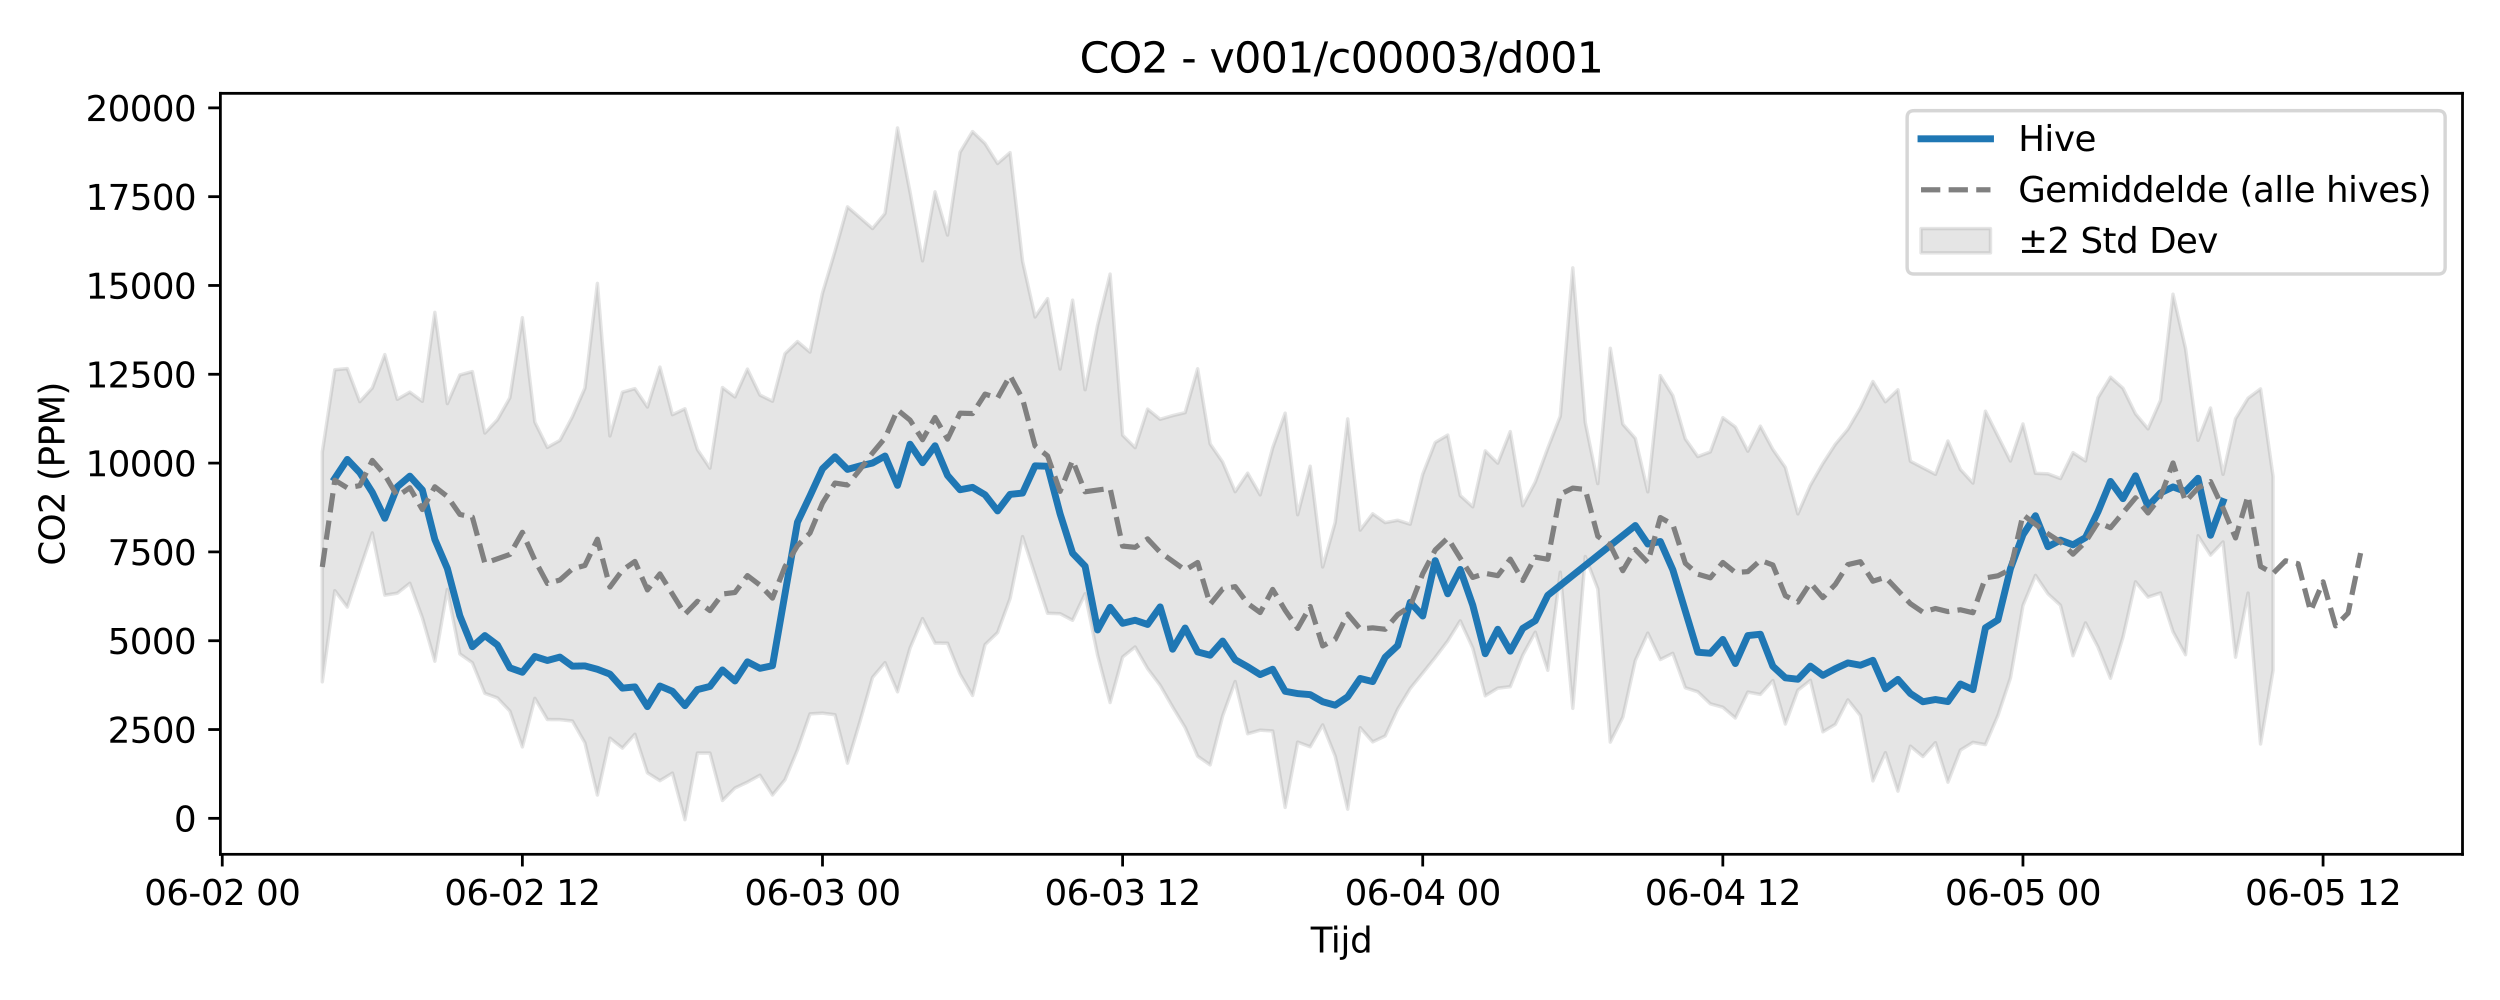 <?xml version="1.0" encoding="utf-8" standalone="no"?>
<!DOCTYPE svg PUBLIC "-//W3C//DTD SVG 1.1//EN"
  "http://www.w3.org/Graphics/SVG/1.1/DTD/svg11.dtd">
<svg xmlns:xlink="http://www.w3.org/1999/xlink" width="720pt" height="288pt" viewBox="0 0 720 288" xmlns="http://www.w3.org/2000/svg" version="1.1">
 <defs>
  <style type="text/css">*{stroke-linejoin: round; stroke-linecap: butt}</style>
 </defs>
 <g id="figure_1">
  <g id="patch_1">
   <path d="M 0 288 
L 720 288 
L 720 0 
L 0 0 
z
" style="fill: #ffffff"/>
  </g>
  <g id="axes_1">
   <g id="patch_2">
    <path d="M 63.47 246.04 
L 709.2 246.04 
L 709.2 26.88 
L 63.47 26.88 
z
" style="fill: #ffffff"/>
   </g>
   <g id="FillBetweenPolyCollection_1">
    <defs>
     <path id="m0d2e045176" d="M 92.821 -157.803 
L 92.821 -91.622 
L 96.423 -117.886 
L 100.024 -113.158 
L 103.626 -123.954 
L 107.227 -134.523 
L 110.828 -116.588 
L 114.43 -117.158 
L 118.031 -120.013 
L 121.633 -110.102 
L 125.234 -97.567 
L 128.835 -118.265 
L 132.437 -99.675 
L 136.038 -97.133 
L 139.639 -88.314 
L 143.241 -87.012 
L 146.842 -83.213 
L 150.444 -72.883 
L 154.045 -86.874 
L 157.646 -80.772 
L 161.248 -80.747 
L 164.849 -80.342 
L 168.451 -74.076 
L 172.052 -59.028 
L 175.653 -75.405 
L 179.255 -72.541 
L 182.856 -76.539 
L 186.458 -65.428 
L 190.059 -63.16 
L 193.66 -65.345 
L 197.262 -51.922 
L 200.863 -71.128 
L 204.465 -71.117 
L 208.066 -57.455 
L 211.667 -61.055 
L 215.269 -62.745 
L 218.87 -64.737 
L 222.472 -59.037 
L 226.073 -63.426 
L 229.674 -72.067 
L 233.276 -82.403 
L 236.877 -82.618 
L 240.479 -82.153 
L 244.08 -68.209 
L 247.681 -80.244 
L 251.283 -92.896 
L 254.884 -97.152 
L 258.486 -88.748 
L 262.087 -101.334 
L 265.688 -109.847 
L 269.29 -102.78 
L 272.891 -102.758 
L 276.492 -93.853 
L 280.094 -87.694 
L 283.695 -102.353 
L 287.297 -105.808 
L 290.898 -115.62 
L 294.499 -133.458 
L 298.101 -122.473 
L 301.702 -111.38 
L 305.304 -111.251 
L 308.905 -109.346 
L 312.506 -116.989 
L 316.108 -99.314 
L 319.709 -85.659 
L 323.311 -98.775 
L 326.912 -101.677 
L 330.513 -95.427 
L 334.115 -90.651 
L 337.716 -84.391 
L 341.318 -78.47 
L 344.919 -70.212 
L 348.52 -67.707 
L 352.122 -81.826 
L 355.723 -91.708 
L 359.325 -76.673 
L 362.926 -77.708 
L 366.527 -77.48 
L 370.129 -55.468 
L 373.73 -74.274 
L 377.332 -72.922 
L 380.933 -79.229 
L 384.534 -70.224 
L 388.136 -54.949 
L 391.737 -78.418 
L 395.338 -74.336 
L 398.94 -76.053 
L 402.541 -83.774 
L 406.143 -89.702 
L 409.744 -94.149 
L 413.345 -98.644 
L 416.947 -103.402 
L 420.548 -109.195 
L 424.15 -101.37 
L 427.751 -87.606 
L 431.352 -89.803 
L 434.954 -90.233 
L 438.555 -99.302 
L 442.157 -105.922 
L 445.758 -94.956 
L 449.359 -123.201 
L 452.961 -83.991 
L 456.562 -127.722 
L 460.164 -118.406 
L 463.765 -74.262 
L 467.366 -81.434 
L 470.968 -97.772 
L 474.569 -105.661 
L 478.171 -98.048 
L 481.772 -99.842 
L 485.373 -89.931 
L 488.975 -88.764 
L 492.576 -85.301 
L 496.178 -84.313 
L 499.779 -81.213 
L 503.38 -88.68 
L 506.982 -88.005 
L 510.583 -92 
L 514.184 -79.476 
L 517.786 -89.213 
L 521.387 -92.055 
L 524.989 -77.242 
L 528.59 -79.384 
L 532.191 -86.43 
L 535.793 -81.914 
L 539.394 -63.091 
L 542.996 -71.228 
L 546.597 -60.145 
L 550.198 -73.108 
L 553.8 -70.102 
L 557.401 -74.11 
L 561.003 -62.725 
L 564.604 -71.981 
L 568.205 -74.19 
L 571.807 -73.548 
L 575.408 -81.959 
L 579.01 -92.772 
L 582.611 -113.596 
L 586.212 -122.294 
L 589.814 -116.986 
L 593.415 -113.67 
L 597.017 -99.153 
L 600.618 -108.599 
L 604.219 -101.647 
L 607.821 -92.654 
L 611.422 -104.507 
L 615.024 -120.435 
L 618.625 -116.047 
L 622.226 -117.224 
L 625.828 -106.053 
L 629.429 -99.44 
L 633.031 -133.701 
L 636.632 -128.123 
L 640.233 -131.911 
L 643.835 -98.728 
L 647.436 -117.193 
L 651.037 -73.727 
L 654.639 -94.917 
L 654.639 -150.795 
L 654.639 -150.795 
L 651.037 -176.002 
L 647.436 -173.313 
L 643.835 -167.418 
L 640.233 -151.384 
L 636.632 -170.496 
L 633.031 -161.203 
L 629.429 -187.644 
L 625.828 -203.274 
L 622.226 -172.707 
L 618.625 -164.49 
L 615.024 -168.82 
L 611.422 -176.174 
L 607.821 -179.372 
L 604.219 -173.466 
L 600.618 -155.255 
L 597.017 -157.644 
L 593.415 -150.18 
L 589.814 -151.536 
L 586.212 -151.687 
L 582.611 -165.903 
L 579.01 -155.223 
L 575.408 -162.387 
L 571.807 -169.575 
L 568.205 -148.878 
L 564.604 -152.792 
L 561.003 -161.001 
L 557.401 -151.392 
L 553.8 -153.276 
L 550.198 -155.173 
L 546.597 -175.746 
L 542.996 -172.283 
L 539.394 -178.134 
L 535.793 -170.548 
L 532.191 -164.375 
L 528.59 -160.075 
L 524.989 -154.521 
L 521.387 -148.239 
L 517.786 -139.997 
L 514.184 -153.389 
L 510.583 -158.559 
L 506.982 -165.279 
L 503.38 -158.064 
L 499.779 -165.025 
L 496.178 -167.708 
L 492.576 -157.866 
L 488.975 -156.508 
L 485.373 -161.613 
L 481.772 -174.044 
L 478.171 -179.834 
L 474.569 -146.352 
L 470.968 -161.759 
L 467.366 -165.844 
L 463.765 -187.699 
L 460.164 -148.713 
L 456.562 -166.329 
L 452.961 -210.866 
L 449.359 -168.121 
L 445.758 -158.907 
L 442.157 -149.166 
L 438.555 -142.337 
L 434.954 -163.704 
L 431.352 -154.611 
L 427.751 -158.155 
L 424.15 -142.032 
L 420.548 -145.288 
L 416.947 -162.704 
L 413.345 -160.578 
L 409.744 -151.399 
L 406.143 -137.027 
L 402.541 -138.168 
L 398.94 -137.485 
L 395.338 -140.029 
L 391.737 -135.332 
L 388.136 -167.361 
L 384.534 -137.544 
L 380.933 -124.718 
L 377.332 -153.734 
L 373.73 -139.76 
L 370.129 -169.011 
L 366.527 -159.015 
L 362.926 -145.474 
L 359.325 -151.736 
L 355.723 -146.394 
L 352.122 -154.927 
L 348.52 -160.161 
L 344.919 -181.798 
L 341.318 -169.161 
L 337.716 -168.302 
L 334.115 -167.244 
L 330.513 -170.182 
L 326.912 -159.071 
L 323.311 -162.669 
L 319.709 -209.066 
L 316.108 -194.357 
L 312.506 -175.751 
L 308.905 -201.558 
L 305.304 -181.722 
L 301.702 -201.997 
L 298.101 -196.712 
L 294.499 -212.756 
L 290.898 -244.054 
L 287.297 -240.908 
L 283.695 -246.646 
L 280.094 -250.106 
L 276.492 -244.151 
L 272.891 -220.302 
L 269.29 -232.76 
L 265.688 -212.872 
L 262.087 -232.686 
L 258.486 -251.158 
L 254.884 -226.536 
L 251.283 -222.183 
L 247.681 -225.323 
L 244.08 -228.429 
L 240.479 -215.618 
L 236.877 -203.591 
L 233.276 -186.586 
L 229.674 -189.642 
L 226.073 -186.147 
L 222.472 -172.445 
L 218.87 -174.217 
L 215.269 -181.702 
L 211.667 -173.677 
L 208.066 -176.391 
L 204.465 -153.179 
L 200.863 -158.526 
L 197.262 -170.269 
L 193.66 -168.569 
L 190.059 -182.279 
L 186.458 -170.776 
L 182.856 -176.071 
L 179.255 -175.058 
L 175.653 -162.447 
L 172.052 -206.391 
L 168.451 -176.218 
L 164.849 -167.98 
L 161.248 -161.168 
L 157.646 -159.151 
L 154.045 -166.44 
L 150.444 -196.514 
L 146.842 -173.44 
L 143.241 -167.089 
L 139.639 -163.283 
L 136.038 -180.995 
L 132.437 -180.016 
L 128.835 -171.759 
L 125.234 -198.045 
L 121.633 -172.416 
L 118.031 -175.065 
L 114.43 -173.004 
L 110.828 -185.886 
L 107.227 -176.278 
L 103.626 -172.33 
L 100.024 -181.848 
L 96.423 -181.511 
L 92.821 -157.803 
z
" style="stroke: #808080; stroke-opacity: 0.2"/>
    </defs>
    <g clip-path="url(#p89768b94ab)">
     <use xlink:href="#m0d2e045176" x="0" y="288" style="fill: #808080; fill-opacity: 0.2; stroke: #808080; stroke-opacity: 0.2"/>
    </g>
   </g>
   <g id="matplotlib.axis_1">
    <g id="xtick_1">
     <g id="line2d_1">
      <defs>
       <path id="mc163df5dc0" d="M 0 0 
L 0 3.5 
" style="stroke: #000000; stroke-width: 0.8"/>
      </defs>
      <g>
       <use xlink:href="#mc163df5dc0" x="64.01" y="246.04" style="stroke: #000000; stroke-width: 0.8"/>
      </g>
     </g>
     <g id="text_1">
      <!-- 06-02 00 -->
      <g transform="translate(41.53 260.638) scale(0.1 -0.1)">
       <defs>
        <path id="DejaVuSans-30" d="M 2034 4250 
Q 1547 4250 1301 3770 
Q 1056 3291 1056 2328 
Q 1056 1369 1301 889 
Q 1547 409 2034 409 
Q 2525 409 2770 889 
Q 3016 1369 3016 2328 
Q 3016 3291 2770 3770 
Q 2525 4250 2034 4250 
z
M 2034 4750 
Q 2819 4750 3233 4129 
Q 3647 3509 3647 2328 
Q 3647 1150 3233 529 
Q 2819 -91 2034 -91 
Q 1250 -91 836 529 
Q 422 1150 422 2328 
Q 422 3509 836 4129 
Q 1250 4750 2034 4750 
z
" transform="scale(0.016)"/>
        <path id="DejaVuSans-36" d="M 2113 2584 
Q 1688 2584 1439 2293 
Q 1191 2003 1191 1497 
Q 1191 994 1439 701 
Q 1688 409 2113 409 
Q 2538 409 2786 701 
Q 3034 994 3034 1497 
Q 3034 2003 2786 2293 
Q 2538 2584 2113 2584 
z
M 3366 4563 
L 3366 3988 
Q 3128 4100 2886 4159 
Q 2644 4219 2406 4219 
Q 1781 4219 1451 3797 
Q 1122 3375 1075 2522 
Q 1259 2794 1537 2939 
Q 1816 3084 2150 3084 
Q 2853 3084 3261 2657 
Q 3669 2231 3669 1497 
Q 3669 778 3244 343 
Q 2819 -91 2113 -91 
Q 1303 -91 875 529 
Q 447 1150 447 2328 
Q 447 3434 972 4092 
Q 1497 4750 2381 4750 
Q 2619 4750 2861 4703 
Q 3103 4656 3366 4563 
z
" transform="scale(0.016)"/>
        <path id="DejaVuSans-2d" d="M 313 2009 
L 1997 2009 
L 1997 1497 
L 313 1497 
L 313 2009 
z
" transform="scale(0.016)"/>
        <path id="DejaVuSans-32" d="M 1228 531 
L 3431 531 
L 3431 0 
L 469 0 
L 469 531 
Q 828 903 1448 1529 
Q 2069 2156 2228 2338 
Q 2531 2678 2651 2914 
Q 2772 3150 2772 3378 
Q 2772 3750 2511 3984 
Q 2250 4219 1831 4219 
Q 1534 4219 1204 4116 
Q 875 4013 500 3803 
L 500 4441 
Q 881 4594 1212 4672 
Q 1544 4750 1819 4750 
Q 2544 4750 2975 4387 
Q 3406 4025 3406 3419 
Q 3406 3131 3298 2873 
Q 3191 2616 2906 2266 
Q 2828 2175 2409 1742 
Q 1991 1309 1228 531 
z
" transform="scale(0.016)"/>
        <path id="DejaVuSans-20" transform="scale(0.016)"/>
       </defs>
       <use xlink:href="#DejaVuSans-30"/>
       <use xlink:href="#DejaVuSans-36" transform="translate(63.623 0)"/>
       <use xlink:href="#DejaVuSans-2d" transform="translate(127.246 0)"/>
       <use xlink:href="#DejaVuSans-30" transform="translate(163.33 0)"/>
       <use xlink:href="#DejaVuSans-32" transform="translate(226.953 0)"/>
       <use xlink:href="#DejaVuSans-20" transform="translate(290.576 0)"/>
       <use xlink:href="#DejaVuSans-30" transform="translate(322.363 0)"/>
       <use xlink:href="#DejaVuSans-30" transform="translate(385.986 0)"/>
      </g>
     </g>
    </g>
    <g id="xtick_2">
     <g id="line2d_2">
      <g>
       <use xlink:href="#mc163df5dc0" x="150.444" y="246.04" style="stroke: #000000; stroke-width: 0.8"/>
      </g>
     </g>
     <g id="text_2">
      <!-- 06-02 12 -->
      <g transform="translate(127.963 260.638) scale(0.1 -0.1)">
       <defs>
        <path id="DejaVuSans-31" d="M 794 531 
L 1825 531 
L 1825 4091 
L 703 3866 
L 703 4441 
L 1819 4666 
L 2450 4666 
L 2450 531 
L 3481 531 
L 3481 0 
L 794 0 
L 794 531 
z
" transform="scale(0.016)"/>
       </defs>
       <use xlink:href="#DejaVuSans-30"/>
       <use xlink:href="#DejaVuSans-36" transform="translate(63.623 0)"/>
       <use xlink:href="#DejaVuSans-2d" transform="translate(127.246 0)"/>
       <use xlink:href="#DejaVuSans-30" transform="translate(163.33 0)"/>
       <use xlink:href="#DejaVuSans-32" transform="translate(226.953 0)"/>
       <use xlink:href="#DejaVuSans-20" transform="translate(290.576 0)"/>
       <use xlink:href="#DejaVuSans-31" transform="translate(322.363 0)"/>
       <use xlink:href="#DejaVuSans-32" transform="translate(385.986 0)"/>
      </g>
     </g>
    </g>
    <g id="xtick_3">
     <g id="line2d_3">
      <g>
       <use xlink:href="#mc163df5dc0" x="236.877" y="246.04" style="stroke: #000000; stroke-width: 0.8"/>
      </g>
     </g>
     <g id="text_3">
      <!-- 06-03 00 -->
      <g transform="translate(214.397 260.638) scale(0.1 -0.1)">
       <defs>
        <path id="DejaVuSans-33" d="M 2597 2516 
Q 3050 2419 3304 2112 
Q 3559 1806 3559 1356 
Q 3559 666 3084 287 
Q 2609 -91 1734 -91 
Q 1441 -91 1130 -33 
Q 819 25 488 141 
L 488 750 
Q 750 597 1062 519 
Q 1375 441 1716 441 
Q 2309 441 2620 675 
Q 2931 909 2931 1356 
Q 2931 1769 2642 2001 
Q 2353 2234 1838 2234 
L 1294 2234 
L 1294 2753 
L 1863 2753 
Q 2328 2753 2575 2939 
Q 2822 3125 2822 3475 
Q 2822 3834 2567 4026 
Q 2313 4219 1838 4219 
Q 1578 4219 1281 4162 
Q 984 4106 628 3988 
L 628 4550 
Q 988 4650 1302 4700 
Q 1616 4750 1894 4750 
Q 2613 4750 3031 4423 
Q 3450 4097 3450 3541 
Q 3450 3153 3228 2886 
Q 3006 2619 2597 2516 
z
" transform="scale(0.016)"/>
       </defs>
       <use xlink:href="#DejaVuSans-30"/>
       <use xlink:href="#DejaVuSans-36" transform="translate(63.623 0)"/>
       <use xlink:href="#DejaVuSans-2d" transform="translate(127.246 0)"/>
       <use xlink:href="#DejaVuSans-30" transform="translate(163.33 0)"/>
       <use xlink:href="#DejaVuSans-33" transform="translate(226.953 0)"/>
       <use xlink:href="#DejaVuSans-20" transform="translate(290.576 0)"/>
       <use xlink:href="#DejaVuSans-30" transform="translate(322.363 0)"/>
       <use xlink:href="#DejaVuSans-30" transform="translate(385.986 0)"/>
      </g>
     </g>
    </g>
    <g id="xtick_4">
     <g id="line2d_4">
      <g>
       <use xlink:href="#mc163df5dc0" x="323.311" y="246.04" style="stroke: #000000; stroke-width: 0.8"/>
      </g>
     </g>
     <g id="text_4">
      <!-- 06-03 12 -->
      <g transform="translate(300.83 260.638) scale(0.1 -0.1)">
       <use xlink:href="#DejaVuSans-30"/>
       <use xlink:href="#DejaVuSans-36" transform="translate(63.623 0)"/>
       <use xlink:href="#DejaVuSans-2d" transform="translate(127.246 0)"/>
       <use xlink:href="#DejaVuSans-30" transform="translate(163.33 0)"/>
       <use xlink:href="#DejaVuSans-33" transform="translate(226.953 0)"/>
       <use xlink:href="#DejaVuSans-20" transform="translate(290.576 0)"/>
       <use xlink:href="#DejaVuSans-31" transform="translate(322.363 0)"/>
       <use xlink:href="#DejaVuSans-32" transform="translate(385.986 0)"/>
      </g>
     </g>
    </g>
    <g id="xtick_5">
     <g id="line2d_5">
      <g>
       <use xlink:href="#mc163df5dc0" x="409.744" y="246.04" style="stroke: #000000; stroke-width: 0.8"/>
      </g>
     </g>
     <g id="text_5">
      <!-- 06-04 00 -->
      <g transform="translate(387.264 260.638) scale(0.1 -0.1)">
       <defs>
        <path id="DejaVuSans-34" d="M 2419 4116 
L 825 1625 
L 2419 1625 
L 2419 4116 
z
M 2253 4666 
L 3047 4666 
L 3047 1625 
L 3713 1625 
L 3713 1100 
L 3047 1100 
L 3047 0 
L 2419 0 
L 2419 1100 
L 313 1100 
L 313 1709 
L 2253 4666 
z
" transform="scale(0.016)"/>
       </defs>
       <use xlink:href="#DejaVuSans-30"/>
       <use xlink:href="#DejaVuSans-36" transform="translate(63.623 0)"/>
       <use xlink:href="#DejaVuSans-2d" transform="translate(127.246 0)"/>
       <use xlink:href="#DejaVuSans-30" transform="translate(163.33 0)"/>
       <use xlink:href="#DejaVuSans-34" transform="translate(226.953 0)"/>
       <use xlink:href="#DejaVuSans-20" transform="translate(290.576 0)"/>
       <use xlink:href="#DejaVuSans-30" transform="translate(322.363 0)"/>
       <use xlink:href="#DejaVuSans-30" transform="translate(385.986 0)"/>
      </g>
     </g>
    </g>
    <g id="xtick_6">
     <g id="line2d_6">
      <g>
       <use xlink:href="#mc163df5dc0" x="496.178" y="246.04" style="stroke: #000000; stroke-width: 0.8"/>
      </g>
     </g>
     <g id="text_6">
      <!-- 06-04 12 -->
      <g transform="translate(473.697 260.638) scale(0.1 -0.1)">
       <use xlink:href="#DejaVuSans-30"/>
       <use xlink:href="#DejaVuSans-36" transform="translate(63.623 0)"/>
       <use xlink:href="#DejaVuSans-2d" transform="translate(127.246 0)"/>
       <use xlink:href="#DejaVuSans-30" transform="translate(163.33 0)"/>
       <use xlink:href="#DejaVuSans-34" transform="translate(226.953 0)"/>
       <use xlink:href="#DejaVuSans-20" transform="translate(290.576 0)"/>
       <use xlink:href="#DejaVuSans-31" transform="translate(322.363 0)"/>
       <use xlink:href="#DejaVuSans-32" transform="translate(385.986 0)"/>
      </g>
     </g>
    </g>
    <g id="xtick_7">
     <g id="line2d_7">
      <g>
       <use xlink:href="#mc163df5dc0" x="582.611" y="246.04" style="stroke: #000000; stroke-width: 0.8"/>
      </g>
     </g>
     <g id="text_7">
      <!-- 06-05 00 -->
      <g transform="translate(560.131 260.638) scale(0.1 -0.1)">
       <defs>
        <path id="DejaVuSans-35" d="M 691 4666 
L 3169 4666 
L 3169 4134 
L 1269 4134 
L 1269 2991 
Q 1406 3038 1543 3061 
Q 1681 3084 1819 3084 
Q 2600 3084 3056 2656 
Q 3513 2228 3513 1497 
Q 3513 744 3044 326 
Q 2575 -91 1722 -91 
Q 1428 -91 1123 -41 
Q 819 9 494 109 
L 494 744 
Q 775 591 1075 516 
Q 1375 441 1709 441 
Q 2250 441 2565 725 
Q 2881 1009 2881 1497 
Q 2881 1984 2565 2268 
Q 2250 2553 1709 2553 
Q 1456 2553 1204 2497 
Q 953 2441 691 2322 
L 691 4666 
z
" transform="scale(0.016)"/>
       </defs>
       <use xlink:href="#DejaVuSans-30"/>
       <use xlink:href="#DejaVuSans-36" transform="translate(63.623 0)"/>
       <use xlink:href="#DejaVuSans-2d" transform="translate(127.246 0)"/>
       <use xlink:href="#DejaVuSans-30" transform="translate(163.33 0)"/>
       <use xlink:href="#DejaVuSans-35" transform="translate(226.953 0)"/>
       <use xlink:href="#DejaVuSans-20" transform="translate(290.576 0)"/>
       <use xlink:href="#DejaVuSans-30" transform="translate(322.363 0)"/>
       <use xlink:href="#DejaVuSans-30" transform="translate(385.986 0)"/>
      </g>
     </g>
    </g>
    <g id="xtick_8">
     <g id="line2d_8">
      <g>
       <use xlink:href="#mc163df5dc0" x="669.044" y="246.04" style="stroke: #000000; stroke-width: 0.8"/>
      </g>
     </g>
     <g id="text_8">
      <!-- 06-05 12 -->
      <g transform="translate(646.564 260.638) scale(0.1 -0.1)">
       <use xlink:href="#DejaVuSans-30"/>
       <use xlink:href="#DejaVuSans-36" transform="translate(63.623 0)"/>
       <use xlink:href="#DejaVuSans-2d" transform="translate(127.246 0)"/>
       <use xlink:href="#DejaVuSans-30" transform="translate(163.33 0)"/>
       <use xlink:href="#DejaVuSans-35" transform="translate(226.953 0)"/>
       <use xlink:href="#DejaVuSans-20" transform="translate(290.576 0)"/>
       <use xlink:href="#DejaVuSans-31" transform="translate(322.363 0)"/>
       <use xlink:href="#DejaVuSans-32" transform="translate(385.986 0)"/>
      </g>
     </g>
    </g>
    <g id="text_9">
     <!-- Tijd -->
     <g transform="translate(377.485 274.317) scale(0.1 -0.1)">
      <defs>
       <path id="DejaVuSans-54" d="M -19 4666 
L 3928 4666 
L 3928 4134 
L 2272 4134 
L 2272 0 
L 1638 0 
L 1638 4134 
L -19 4134 
L -19 4666 
z
" transform="scale(0.016)"/>
       <path id="DejaVuSans-69" d="M 603 3500 
L 1178 3500 
L 1178 0 
L 603 0 
L 603 3500 
z
M 603 4863 
L 1178 4863 
L 1178 4134 
L 603 4134 
L 603 4863 
z
" transform="scale(0.016)"/>
       <path id="DejaVuSans-6a" d="M 603 3500 
L 1178 3500 
L 1178 -63 
Q 1178 -731 923 -1031 
Q 669 -1331 103 -1331 
L -116 -1331 
L -116 -844 
L 38 -844 
Q 366 -844 484 -692 
Q 603 -541 603 -63 
L 603 3500 
z
M 603 4863 
L 1178 4863 
L 1178 4134 
L 603 4134 
L 603 4863 
z
" transform="scale(0.016)"/>
       <path id="DejaVuSans-64" d="M 2906 2969 
L 2906 4863 
L 3481 4863 
L 3481 0 
L 2906 0 
L 2906 525 
Q 2725 213 2448 61 
Q 2172 -91 1784 -91 
Q 1150 -91 751 415 
Q 353 922 353 1747 
Q 353 2572 751 3078 
Q 1150 3584 1784 3584 
Q 2172 3584 2448 3432 
Q 2725 3281 2906 2969 
z
M 947 1747 
Q 947 1113 1208 752 
Q 1469 391 1925 391 
Q 2381 391 2643 752 
Q 2906 1113 2906 1747 
Q 2906 2381 2643 2742 
Q 2381 3103 1925 3103 
Q 1469 3103 1208 2742 
Q 947 2381 947 1747 
z
" transform="scale(0.016)"/>
      </defs>
      <use xlink:href="#DejaVuSans-54"/>
      <use xlink:href="#DejaVuSans-69" transform="translate(57.959 0)"/>
      <use xlink:href="#DejaVuSans-6a" transform="translate(85.742 0)"/>
      <use xlink:href="#DejaVuSans-64" transform="translate(113.525 0)"/>
     </g>
    </g>
   </g>
   <g id="matplotlib.axis_2">
    <g id="ytick_1">
     <g id="line2d_9">
      <defs>
       <path id="md9aedea35d" d="M 0 0 
L -3.5 0 
" style="stroke: #000000; stroke-width: 0.8"/>
      </defs>
      <g>
       <use xlink:href="#md9aedea35d" x="63.47" y="235.682" style="stroke: #000000; stroke-width: 0.8"/>
      </g>
     </g>
     <g id="text_10">
      <!-- 0 -->
      <g transform="translate(50.108 239.481) scale(0.1 -0.1)">
       <use xlink:href="#DejaVuSans-30"/>
      </g>
     </g>
    </g>
    <g id="ytick_2">
     <g id="line2d_10">
      <g>
       <use xlink:href="#md9aedea35d" x="63.47" y="210.104" style="stroke: #000000; stroke-width: 0.8"/>
      </g>
     </g>
     <g id="text_11">
      <!-- 2500 -->
      <g transform="translate(31.02 213.903) scale(0.1 -0.1)">
       <use xlink:href="#DejaVuSans-32"/>
       <use xlink:href="#DejaVuSans-35" transform="translate(63.623 0)"/>
       <use xlink:href="#DejaVuSans-30" transform="translate(127.246 0)"/>
       <use xlink:href="#DejaVuSans-30" transform="translate(190.869 0)"/>
      </g>
     </g>
    </g>
    <g id="ytick_3">
     <g id="line2d_11">
      <g>
       <use xlink:href="#md9aedea35d" x="63.47" y="184.527" style="stroke: #000000; stroke-width: 0.8"/>
      </g>
     </g>
     <g id="text_12">
      <!-- 5000 -->
      <g transform="translate(31.02 188.326) scale(0.1 -0.1)">
       <use xlink:href="#DejaVuSans-35"/>
       <use xlink:href="#DejaVuSans-30" transform="translate(63.623 0)"/>
       <use xlink:href="#DejaVuSans-30" transform="translate(127.246 0)"/>
       <use xlink:href="#DejaVuSans-30" transform="translate(190.869 0)"/>
      </g>
     </g>
    </g>
    <g id="ytick_4">
     <g id="line2d_12">
      <g>
       <use xlink:href="#md9aedea35d" x="63.47" y="158.949" style="stroke: #000000; stroke-width: 0.8"/>
      </g>
     </g>
     <g id="text_13">
      <!-- 7500 -->
      <g transform="translate(31.02 162.749) scale(0.1 -0.1)">
       <defs>
        <path id="DejaVuSans-37" d="M 525 4666 
L 3525 4666 
L 3525 4397 
L 1831 0 
L 1172 0 
L 2766 4134 
L 525 4134 
L 525 4666 
z
" transform="scale(0.016)"/>
       </defs>
       <use xlink:href="#DejaVuSans-37"/>
       <use xlink:href="#DejaVuSans-35" transform="translate(63.623 0)"/>
       <use xlink:href="#DejaVuSans-30" transform="translate(127.246 0)"/>
       <use xlink:href="#DejaVuSans-30" transform="translate(190.869 0)"/>
      </g>
     </g>
    </g>
    <g id="ytick_5">
     <g id="line2d_13">
      <g>
       <use xlink:href="#md9aedea35d" x="63.47" y="133.372" style="stroke: #000000; stroke-width: 0.8"/>
      </g>
     </g>
     <g id="text_14">
      <!-- 10000 -->
      <g transform="translate(24.657 137.171) scale(0.1 -0.1)">
       <use xlink:href="#DejaVuSans-31"/>
       <use xlink:href="#DejaVuSans-30" transform="translate(63.623 0)"/>
       <use xlink:href="#DejaVuSans-30" transform="translate(127.246 0)"/>
       <use xlink:href="#DejaVuSans-30" transform="translate(190.869 0)"/>
       <use xlink:href="#DejaVuSans-30" transform="translate(254.492 0)"/>
      </g>
     </g>
    </g>
    <g id="ytick_6">
     <g id="line2d_14">
      <g>
       <use xlink:href="#md9aedea35d" x="63.47" y="107.795" style="stroke: #000000; stroke-width: 0.8"/>
      </g>
     </g>
     <g id="text_15">
      <!-- 12500 -->
      <g transform="translate(24.657 111.594) scale(0.1 -0.1)">
       <use xlink:href="#DejaVuSans-31"/>
       <use xlink:href="#DejaVuSans-32" transform="translate(63.623 0)"/>
       <use xlink:href="#DejaVuSans-35" transform="translate(127.246 0)"/>
       <use xlink:href="#DejaVuSans-30" transform="translate(190.869 0)"/>
       <use xlink:href="#DejaVuSans-30" transform="translate(254.492 0)"/>
      </g>
     </g>
    </g>
    <g id="ytick_7">
     <g id="line2d_15">
      <g>
       <use xlink:href="#md9aedea35d" x="63.47" y="82.217" style="stroke: #000000; stroke-width: 0.8"/>
      </g>
     </g>
     <g id="text_16">
      <!-- 15000 -->
      <g transform="translate(24.657 86.016) scale(0.1 -0.1)">
       <use xlink:href="#DejaVuSans-31"/>
       <use xlink:href="#DejaVuSans-35" transform="translate(63.623 0)"/>
       <use xlink:href="#DejaVuSans-30" transform="translate(127.246 0)"/>
       <use xlink:href="#DejaVuSans-30" transform="translate(190.869 0)"/>
       <use xlink:href="#DejaVuSans-30" transform="translate(254.492 0)"/>
      </g>
     </g>
    </g>
    <g id="ytick_8">
     <g id="line2d_16">
      <g>
       <use xlink:href="#md9aedea35d" x="63.47" y="56.64" style="stroke: #000000; stroke-width: 0.8"/>
      </g>
     </g>
     <g id="text_17">
      <!-- 17500 -->
      <g transform="translate(24.657 60.439) scale(0.1 -0.1)">
       <use xlink:href="#DejaVuSans-31"/>
       <use xlink:href="#DejaVuSans-37" transform="translate(63.623 0)"/>
       <use xlink:href="#DejaVuSans-35" transform="translate(127.246 0)"/>
       <use xlink:href="#DejaVuSans-30" transform="translate(190.869 0)"/>
       <use xlink:href="#DejaVuSans-30" transform="translate(254.492 0)"/>
      </g>
     </g>
    </g>
    <g id="ytick_9">
     <g id="line2d_17">
      <g>
       <use xlink:href="#md9aedea35d" x="63.47" y="31.062" style="stroke: #000000; stroke-width: 0.8"/>
      </g>
     </g>
     <g id="text_18">
      <!-- 20000 -->
      <g transform="translate(24.657 34.862) scale(0.1 -0.1)">
       <use xlink:href="#DejaVuSans-32"/>
       <use xlink:href="#DejaVuSans-30" transform="translate(63.623 0)"/>
       <use xlink:href="#DejaVuSans-30" transform="translate(127.246 0)"/>
       <use xlink:href="#DejaVuSans-30" transform="translate(190.869 0)"/>
       <use xlink:href="#DejaVuSans-30" transform="translate(254.492 0)"/>
      </g>
     </g>
    </g>
    <g id="text_19">
     <!-- CO2 (PPM) -->
     <g transform="translate(18.578 162.903) rotate(-90) scale(0.1 -0.1)">
      <defs>
       <path id="DejaVuSans-43" d="M 4122 4306 
L 4122 3641 
Q 3803 3938 3442 4084 
Q 3081 4231 2675 4231 
Q 1875 4231 1450 3742 
Q 1025 3253 1025 2328 
Q 1025 1406 1450 917 
Q 1875 428 2675 428 
Q 3081 428 3442 575 
Q 3803 722 4122 1019 
L 4122 359 
Q 3791 134 3420 21 
Q 3050 -91 2638 -91 
Q 1578 -91 968 557 
Q 359 1206 359 2328 
Q 359 3453 968 4101 
Q 1578 4750 2638 4750 
Q 3056 4750 3426 4639 
Q 3797 4528 4122 4306 
z
" transform="scale(0.016)"/>
       <path id="DejaVuSans-4f" d="M 2522 4238 
Q 1834 4238 1429 3725 
Q 1025 3213 1025 2328 
Q 1025 1447 1429 934 
Q 1834 422 2522 422 
Q 3209 422 3611 934 
Q 4013 1447 4013 2328 
Q 4013 3213 3611 3725 
Q 3209 4238 2522 4238 
z
M 2522 4750 
Q 3503 4750 4090 4092 
Q 4678 3434 4678 2328 
Q 4678 1225 4090 567 
Q 3503 -91 2522 -91 
Q 1538 -91 948 565 
Q 359 1222 359 2328 
Q 359 3434 948 4092 
Q 1538 4750 2522 4750 
z
" transform="scale(0.016)"/>
       <path id="DejaVuSans-28" d="M 1984 4856 
Q 1566 4138 1362 3434 
Q 1159 2731 1159 2009 
Q 1159 1288 1364 580 
Q 1569 -128 1984 -844 
L 1484 -844 
Q 1016 -109 783 600 
Q 550 1309 550 2009 
Q 550 2706 781 3412 
Q 1013 4119 1484 4856 
L 1984 4856 
z
" transform="scale(0.016)"/>
       <path id="DejaVuSans-50" d="M 1259 4147 
L 1259 2394 
L 2053 2394 
Q 2494 2394 2734 2622 
Q 2975 2850 2975 3272 
Q 2975 3691 2734 3919 
Q 2494 4147 2053 4147 
L 1259 4147 
z
M 628 4666 
L 2053 4666 
Q 2838 4666 3239 4311 
Q 3641 3956 3641 3272 
Q 3641 2581 3239 2228 
Q 2838 1875 2053 1875 
L 1259 1875 
L 1259 0 
L 628 0 
L 628 4666 
z
" transform="scale(0.016)"/>
       <path id="DejaVuSans-4d" d="M 628 4666 
L 1569 4666 
L 2759 1491 
L 3956 4666 
L 4897 4666 
L 4897 0 
L 4281 0 
L 4281 4097 
L 3078 897 
L 2444 897 
L 1241 4097 
L 1241 0 
L 628 0 
L 628 4666 
z
" transform="scale(0.016)"/>
       <path id="DejaVuSans-29" d="M 513 4856 
L 1013 4856 
Q 1481 4119 1714 3412 
Q 1947 2706 1947 2009 
Q 1947 1309 1714 600 
Q 1481 -109 1013 -844 
L 513 -844 
Q 928 -128 1133 580 
Q 1338 1288 1338 2009 
Q 1338 2731 1133 3434 
Q 928 4138 513 4856 
z
" transform="scale(0.016)"/>
      </defs>
      <use xlink:href="#DejaVuSans-43"/>
      <use xlink:href="#DejaVuSans-4f" transform="translate(69.824 0)"/>
      <use xlink:href="#DejaVuSans-32" transform="translate(148.535 0)"/>
      <use xlink:href="#DejaVuSans-20" transform="translate(212.158 0)"/>
      <use xlink:href="#DejaVuSans-28" transform="translate(243.945 0)"/>
      <use xlink:href="#DejaVuSans-50" transform="translate(282.959 0)"/>
      <use xlink:href="#DejaVuSans-50" transform="translate(343.262 0)"/>
      <use xlink:href="#DejaVuSans-4d" transform="translate(403.564 0)"/>
      <use xlink:href="#DejaVuSans-29" transform="translate(489.844 0)"/>
     </g>
    </g>
   </g>
   <g id="line2d_18">
    <path d="M 96.423 137.761 
L 100.024 132.322 
L 103.626 136.117 
L 107.227 141.809 
L 110.828 149.267 
L 114.43 140.203 
L 118.031 137.14 
L 121.633 141.113 
L 125.234 155.372 
L 128.835 163.734 
L 132.437 177.355 
L 136.038 186.242 
L 139.639 183.047 
L 143.241 185.748 
L 146.842 192.33 
L 150.444 193.612 
L 154.045 189.073 
L 157.646 190.219 
L 161.248 189.243 
L 164.849 191.852 
L 168.451 191.781 
L 172.052 192.756 
L 175.653 194.14 
L 179.255 198.178 
L 182.856 197.824 
L 186.458 203.505 
L 190.059 197.575 
L 193.66 199.089 
L 197.262 203.222 
L 200.863 198.605 
L 204.465 197.694 
L 208.066 192.947 
L 211.667 196.112 
L 215.269 190.611 
L 218.87 192.48 
L 222.472 191.723 
L 229.674 150.393 
L 233.276 142.829 
L 236.877 135.002 
L 240.479 131.547 
L 244.08 135.186 
L 247.681 134.187 
L 251.283 133.362 
L 254.884 131.336 
L 258.486 139.78 
L 262.087 127.939 
L 265.688 133.259 
L 269.29 128.386 
L 272.891 136.922 
L 276.492 141.045 
L 280.094 140.36 
L 283.695 142.508 
L 287.297 147.139 
L 290.898 142.379 
L 294.499 142.003 
L 298.101 134.16 
L 301.702 134.279 
L 305.304 147.982 
L 308.905 159.318 
L 312.506 163.066 
L 316.108 181.423 
L 319.709 174.917 
L 323.311 179.51 
L 326.912 178.634 
L 330.513 179.841 
L 334.115 174.794 
L 337.716 186.972 
L 341.318 180.878 
L 344.919 187.756 
L 348.52 188.704 
L 352.122 184.629 
L 355.723 190 
L 359.325 192.026 
L 362.926 194.284 
L 366.527 192.742 
L 370.129 199.096 
L 373.73 199.754 
L 377.332 200.054 
L 380.933 202.1 
L 384.534 203.096 
L 388.136 200.675 
L 391.737 195.402 
L 395.338 196.296 
L 398.94 189.284 
L 402.541 185.918 
L 406.143 173.484 
L 409.744 177.409 
L 413.345 161.47 
L 416.947 171.005 
L 420.548 164.007 
L 424.15 174.286 
L 427.751 188.265 
L 431.352 181.239 
L 434.954 187.535 
L 438.555 180.977 
L 442.157 178.763 
L 445.758 171.455 
L 470.968 151.355 
L 474.569 156.678 
L 478.171 155.959 
L 481.772 164.109 
L 488.975 187.848 
L 492.576 188.138 
L 496.178 184.165 
L 499.779 191.092 
L 503.38 183.043 
L 506.982 182.665 
L 510.583 191.89 
L 514.184 195.215 
L 517.786 195.621 
L 521.387 191.845 
L 524.989 194.502 
L 528.59 192.579 
L 532.191 190.921 
L 535.793 191.586 
L 539.394 190.174 
L 542.996 198.356 
L 546.597 195.665 
L 550.198 199.744 
L 553.8 202.1 
L 557.401 201.462 
L 561.003 202.056 
L 564.604 196.995 
L 568.205 198.615 
L 571.807 180.81 
L 575.408 178.538 
L 579.01 163.758 
L 582.611 154.004 
L 586.212 148.534 
L 589.814 157.452 
L 593.415 155.556 
L 597.017 156.917 
L 600.618 154.83 
L 604.219 147.371 
L 607.821 138.655 
L 611.422 143.61 
L 615.024 137.028 
L 618.625 145.789 
L 622.226 141.952 
L 625.828 140.237 
L 629.429 141.526 
L 633.031 137.751 
L 636.632 154.151 
L 640.233 144.452 
L 640.233 144.452 
" clip-path="url(#p89768b94ab)" style="fill: none; stroke: #1f77b4; stroke-width: 2; stroke-linecap: square"/>
   </g>
   <g id="line2d_19">
    <path d="M 92.821 163.287 
L 96.423 138.301 
L 100.024 140.497 
L 103.626 139.858 
L 107.227 132.6 
L 110.828 136.763 
L 114.43 142.919 
L 118.031 140.461 
L 121.633 146.741 
L 125.234 140.194 
L 128.835 142.988 
L 132.437 148.155 
L 136.038 148.936 
L 139.639 162.202 
L 146.842 159.673 
L 150.444 153.301 
L 154.045 161.343 
L 157.646 168.038 
L 161.248 167.043 
L 164.849 163.839 
L 168.451 162.853 
L 172.052 155.29 
L 175.653 169.074 
L 179.255 164.201 
L 182.856 161.695 
L 186.458 169.898 
L 190.059 165.281 
L 197.262 176.905 
L 200.863 173.173 
L 204.465 175.852 
L 208.066 171.077 
L 211.667 170.634 
L 215.269 165.777 
L 218.87 168.523 
L 222.472 172.259 
L 226.073 163.213 
L 229.674 157.145 
L 233.276 153.506 
L 236.877 144.895 
L 240.479 139.115 
L 244.08 139.681 
L 247.681 135.216 
L 251.283 130.461 
L 254.884 126.156 
L 258.486 118.047 
L 262.087 120.99 
L 265.688 126.64 
L 269.29 120.23 
L 272.891 126.47 
L 276.492 118.998 
L 280.094 119.1 
L 283.695 113.501 
L 287.297 114.642 
L 290.898 108.163 
L 294.499 114.893 
L 298.101 128.408 
L 301.702 131.312 
L 305.304 141.513 
L 308.905 132.548 
L 312.506 141.63 
L 319.709 140.637 
L 323.311 157.278 
L 326.912 157.626 
L 330.513 155.196 
L 334.115 159.053 
L 341.318 164.184 
L 344.919 161.995 
L 348.52 174.066 
L 352.122 169.623 
L 355.723 168.949 
L 359.325 173.795 
L 362.926 176.409 
L 366.527 169.753 
L 370.129 175.761 
L 373.73 180.983 
L 377.332 174.672 
L 380.933 186.026 
L 384.534 184.116 
L 388.136 176.845 
L 391.737 181.125 
L 395.338 180.817 
L 398.94 181.231 
L 402.541 177.029 
L 406.143 174.636 
L 409.744 165.226 
L 413.345 158.389 
L 416.947 154.947 
L 420.548 160.759 
L 424.15 166.299 
L 427.751 165.119 
L 431.352 165.793 
L 434.954 161.031 
L 438.555 167.181 
L 442.157 160.456 
L 445.758 161.068 
L 449.359 142.339 
L 452.961 140.571 
L 456.562 140.974 
L 460.164 154.44 
L 463.765 157.019 
L 467.366 164.361 
L 470.968 158.234 
L 474.569 161.994 
L 478.171 149.059 
L 481.772 151.057 
L 485.373 162.228 
L 488.975 165.364 
L 492.576 166.416 
L 496.178 161.989 
L 499.779 164.881 
L 503.38 164.628 
L 506.982 161.358 
L 510.583 162.721 
L 514.184 171.568 
L 517.786 173.395 
L 521.387 167.853 
L 524.989 172.118 
L 528.59 168.271 
L 532.191 162.597 
L 535.793 161.769 
L 539.394 167.387 
L 542.996 166.244 
L 550.198 173.86 
L 553.8 176.311 
L 557.401 175.249 
L 561.003 176.137 
L 564.604 175.613 
L 568.205 176.466 
L 571.807 166.438 
L 575.408 165.827 
L 579.01 164.003 
L 582.611 148.251 
L 589.814 153.739 
L 593.415 156.075 
L 597.017 159.602 
L 600.618 156.073 
L 604.219 150.443 
L 607.821 151.987 
L 615.024 143.372 
L 618.625 147.732 
L 622.226 143.035 
L 625.828 133.336 
L 629.429 144.458 
L 633.031 140.548 
L 636.632 138.69 
L 640.233 146.353 
L 643.835 154.927 
L 647.436 142.747 
L 651.037 163.136 
L 654.639 165.144 
L 658.24 161.5 
L 661.842 162.346 
L 665.443 176.049 
L 669.044 167.571 
L 672.646 180.25 
L 676.247 176.591 
L 679.849 159.287 
L 679.849 159.287 
" clip-path="url(#p89768b94ab)" style="fill: none; stroke-dasharray: 5.55,2.4; stroke-dashoffset: 0; stroke: #808080; stroke-width: 1.5"/>
   </g>
   <g id="patch_3">
    <path d="M 63.47 246.04 
L 63.47 26.88 
" style="fill: none; stroke: #000000; stroke-width: 0.8; stroke-linejoin: miter; stroke-linecap: square"/>
   </g>
   <g id="patch_4">
    <path d="M 709.2 246.04 
L 709.2 26.88 
" style="fill: none; stroke: #000000; stroke-width: 0.8; stroke-linejoin: miter; stroke-linecap: square"/>
   </g>
   <g id="patch_5">
    <path d="M 63.47 246.04 
L 709.2 246.04 
" style="fill: none; stroke: #000000; stroke-width: 0.8; stroke-linejoin: miter; stroke-linecap: square"/>
   </g>
   <g id="patch_6">
    <path d="M 63.47 26.88 
L 709.2 26.88 
" style="fill: none; stroke: #000000; stroke-width: 0.8; stroke-linejoin: miter; stroke-linecap: square"/>
   </g>
   <g id="text_20">
    <!-- CO2 - v001/c00003/d001 -->
    <g transform="translate(310.932 20.88) scale(0.12 -0.12)">
     <defs>
      <path id="DejaVuSans-76" d="M 191 3500 
L 800 3500 
L 1894 563 
L 2988 3500 
L 3597 3500 
L 2284 0 
L 1503 0 
L 191 3500 
z
" transform="scale(0.016)"/>
      <path id="DejaVuSans-2f" d="M 1625 4666 
L 2156 4666 
L 531 -594 
L 0 -594 
L 1625 4666 
z
" transform="scale(0.016)"/>
      <path id="DejaVuSans-63" d="M 3122 3366 
L 3122 2828 
Q 2878 2963 2633 3030 
Q 2388 3097 2138 3097 
Q 1578 3097 1268 2742 
Q 959 2388 959 1747 
Q 959 1106 1268 751 
Q 1578 397 2138 397 
Q 2388 397 2633 464 
Q 2878 531 3122 666 
L 3122 134 
Q 2881 22 2623 -34 
Q 2366 -91 2075 -91 
Q 1284 -91 818 406 
Q 353 903 353 1747 
Q 353 2603 823 3093 
Q 1294 3584 2113 3584 
Q 2378 3584 2631 3529 
Q 2884 3475 3122 3366 
z
" transform="scale(0.016)"/>
     </defs>
     <use xlink:href="#DejaVuSans-43"/>
     <use xlink:href="#DejaVuSans-4f" transform="translate(69.824 0)"/>
     <use xlink:href="#DejaVuSans-32" transform="translate(148.535 0)"/>
     <use xlink:href="#DejaVuSans-20" transform="translate(212.158 0)"/>
     <use xlink:href="#DejaVuSans-2d" transform="translate(243.945 0)"/>
     <use xlink:href="#DejaVuSans-20" transform="translate(280.029 0)"/>
     <use xlink:href="#DejaVuSans-76" transform="translate(311.816 0)"/>
     <use xlink:href="#DejaVuSans-30" transform="translate(370.996 0)"/>
     <use xlink:href="#DejaVuSans-30" transform="translate(434.619 0)"/>
     <use xlink:href="#DejaVuSans-31" transform="translate(498.242 0)"/>
     <use xlink:href="#DejaVuSans-2f" transform="translate(561.865 0)"/>
     <use xlink:href="#DejaVuSans-63" transform="translate(595.557 0)"/>
     <use xlink:href="#DejaVuSans-30" transform="translate(650.537 0)"/>
     <use xlink:href="#DejaVuSans-30" transform="translate(714.16 0)"/>
     <use xlink:href="#DejaVuSans-30" transform="translate(777.783 0)"/>
     <use xlink:href="#DejaVuSans-30" transform="translate(841.406 0)"/>
     <use xlink:href="#DejaVuSans-33" transform="translate(905.029 0)"/>
     <use xlink:href="#DejaVuSans-2f" transform="translate(968.652 0)"/>
     <use xlink:href="#DejaVuSans-64" transform="translate(1002.344 0)"/>
     <use xlink:href="#DejaVuSans-30" transform="translate(1065.82 0)"/>
     <use xlink:href="#DejaVuSans-30" transform="translate(1129.443 0)"/>
     <use xlink:href="#DejaVuSans-31" transform="translate(1193.066 0)"/>
    </g>
   </g>
   <g id="legend_1">
    <g id="patch_7">
     <path d="M 551.256 78.914 
L 702.2 78.914 
Q 704.2 78.914 704.2 76.914 
L 704.2 33.88 
Q 704.2 31.88 702.2 31.88 
L 551.256 31.88 
Q 549.256 31.88 549.256 33.88 
L 549.256 76.914 
Q 549.256 78.914 551.256 78.914 
z
" style="fill: #ffffff; opacity: 0.8; stroke: #cccccc; stroke-linejoin: miter"/>
    </g>
    <g id="line2d_20">
     <path d="M 553.256 39.978 
L 563.256 39.978 
L 573.256 39.978 
" style="fill: none; stroke: #1f77b4; stroke-width: 2; stroke-linecap: square"/>
    </g>
    <g id="text_21">
     <!-- Hive -->
     <g transform="translate(581.256 43.478) scale(0.1 -0.1)">
      <defs>
       <path id="DejaVuSans-48" d="M 628 4666 
L 1259 4666 
L 1259 2753 
L 3553 2753 
L 3553 4666 
L 4184 4666 
L 4184 0 
L 3553 0 
L 3553 2222 
L 1259 2222 
L 1259 0 
L 628 0 
L 628 4666 
z
" transform="scale(0.016)"/>
       <path id="DejaVuSans-65" d="M 3597 1894 
L 3597 1613 
L 953 1613 
Q 991 1019 1311 708 
Q 1631 397 2203 397 
Q 2534 397 2845 478 
Q 3156 559 3463 722 
L 3463 178 
Q 3153 47 2828 -22 
Q 2503 -91 2169 -91 
Q 1331 -91 842 396 
Q 353 884 353 1716 
Q 353 2575 817 3079 
Q 1281 3584 2069 3584 
Q 2775 3584 3186 3129 
Q 3597 2675 3597 1894 
z
M 3022 2063 
Q 3016 2534 2758 2815 
Q 2500 3097 2075 3097 
Q 1594 3097 1305 2825 
Q 1016 2553 972 2059 
L 3022 2063 
z
" transform="scale(0.016)"/>
      </defs>
      <use xlink:href="#DejaVuSans-48"/>
      <use xlink:href="#DejaVuSans-69" transform="translate(75.195 0)"/>
      <use xlink:href="#DejaVuSans-76" transform="translate(102.979 0)"/>
      <use xlink:href="#DejaVuSans-65" transform="translate(162.158 0)"/>
     </g>
    </g>
    <g id="line2d_21">
     <path d="M 553.256 54.657 
L 563.256 54.657 
L 573.256 54.657 
" style="fill: none; stroke-dasharray: 5.55,2.4; stroke-dashoffset: 0; stroke: #808080; stroke-width: 1.5"/>
    </g>
    <g id="text_22">
     <!-- Gemiddelde (alle hives) -->
     <g transform="translate(581.256 58.157) scale(0.1 -0.1)">
      <defs>
       <path id="DejaVuSans-47" d="M 3809 666 
L 3809 1919 
L 2778 1919 
L 2778 2438 
L 4434 2438 
L 4434 434 
Q 4069 175 3628 42 
Q 3188 -91 2688 -91 
Q 1594 -91 976 548 
Q 359 1188 359 2328 
Q 359 3472 976 4111 
Q 1594 4750 2688 4750 
Q 3144 4750 3555 4637 
Q 3966 4525 4313 4306 
L 4313 3634 
Q 3963 3931 3569 4081 
Q 3175 4231 2741 4231 
Q 1884 4231 1454 3753 
Q 1025 3275 1025 2328 
Q 1025 1384 1454 906 
Q 1884 428 2741 428 
Q 3075 428 3337 486 
Q 3600 544 3809 666 
z
" transform="scale(0.016)"/>
       <path id="DejaVuSans-6d" d="M 3328 2828 
Q 3544 3216 3844 3400 
Q 4144 3584 4550 3584 
Q 5097 3584 5394 3201 
Q 5691 2819 5691 2113 
L 5691 0 
L 5113 0 
L 5113 2094 
Q 5113 2597 4934 2840 
Q 4756 3084 4391 3084 
Q 3944 3084 3684 2787 
Q 3425 2491 3425 1978 
L 3425 0 
L 2847 0 
L 2847 2094 
Q 2847 2600 2669 2842 
Q 2491 3084 2119 3084 
Q 1678 3084 1418 2786 
Q 1159 2488 1159 1978 
L 1159 0 
L 581 0 
L 581 3500 
L 1159 3500 
L 1159 2956 
Q 1356 3278 1631 3431 
Q 1906 3584 2284 3584 
Q 2666 3584 2933 3390 
Q 3200 3197 3328 2828 
z
" transform="scale(0.016)"/>
       <path id="DejaVuSans-6c" d="M 603 4863 
L 1178 4863 
L 1178 0 
L 603 0 
L 603 4863 
z
" transform="scale(0.016)"/>
       <path id="DejaVuSans-61" d="M 2194 1759 
Q 1497 1759 1228 1600 
Q 959 1441 959 1056 
Q 959 750 1161 570 
Q 1363 391 1709 391 
Q 2188 391 2477 730 
Q 2766 1069 2766 1631 
L 2766 1759 
L 2194 1759 
z
M 3341 1997 
L 3341 0 
L 2766 0 
L 2766 531 
Q 2569 213 2275 61 
Q 1981 -91 1556 -91 
Q 1019 -91 701 211 
Q 384 513 384 1019 
Q 384 1609 779 1909 
Q 1175 2209 1959 2209 
L 2766 2209 
L 2766 2266 
Q 2766 2663 2505 2880 
Q 2244 3097 1772 3097 
Q 1472 3097 1187 3025 
Q 903 2953 641 2809 
L 641 3341 
Q 956 3463 1253 3523 
Q 1550 3584 1831 3584 
Q 2591 3584 2966 3190 
Q 3341 2797 3341 1997 
z
" transform="scale(0.016)"/>
       <path id="DejaVuSans-68" d="M 3513 2113 
L 3513 0 
L 2938 0 
L 2938 2094 
Q 2938 2591 2744 2837 
Q 2550 3084 2163 3084 
Q 1697 3084 1428 2787 
Q 1159 2491 1159 1978 
L 1159 0 
L 581 0 
L 581 4863 
L 1159 4863 
L 1159 2956 
Q 1366 3272 1645 3428 
Q 1925 3584 2291 3584 
Q 2894 3584 3203 3211 
Q 3513 2838 3513 2113 
z
" transform="scale(0.016)"/>
       <path id="DejaVuSans-73" d="M 2834 3397 
L 2834 2853 
Q 2591 2978 2328 3040 
Q 2066 3103 1784 3103 
Q 1356 3103 1142 2972 
Q 928 2841 928 2578 
Q 928 2378 1081 2264 
Q 1234 2150 1697 2047 
L 1894 2003 
Q 2506 1872 2764 1633 
Q 3022 1394 3022 966 
Q 3022 478 2636 193 
Q 2250 -91 1575 -91 
Q 1294 -91 989 -36 
Q 684 19 347 128 
L 347 722 
Q 666 556 975 473 
Q 1284 391 1588 391 
Q 1994 391 2212 530 
Q 2431 669 2431 922 
Q 2431 1156 2273 1281 
Q 2116 1406 1581 1522 
L 1381 1569 
Q 847 1681 609 1914 
Q 372 2147 372 2553 
Q 372 3047 722 3315 
Q 1072 3584 1716 3584 
Q 2034 3584 2315 3537 
Q 2597 3491 2834 3397 
z
" transform="scale(0.016)"/>
      </defs>
      <use xlink:href="#DejaVuSans-47"/>
      <use xlink:href="#DejaVuSans-65" transform="translate(77.49 0)"/>
      <use xlink:href="#DejaVuSans-6d" transform="translate(139.014 0)"/>
      <use xlink:href="#DejaVuSans-69" transform="translate(236.426 0)"/>
      <use xlink:href="#DejaVuSans-64" transform="translate(264.209 0)"/>
      <use xlink:href="#DejaVuSans-64" transform="translate(327.686 0)"/>
      <use xlink:href="#DejaVuSans-65" transform="translate(391.162 0)"/>
      <use xlink:href="#DejaVuSans-6c" transform="translate(452.686 0)"/>
      <use xlink:href="#DejaVuSans-64" transform="translate(480.469 0)"/>
      <use xlink:href="#DejaVuSans-65" transform="translate(543.945 0)"/>
      <use xlink:href="#DejaVuSans-20" transform="translate(605.469 0)"/>
      <use xlink:href="#DejaVuSans-28" transform="translate(637.256 0)"/>
      <use xlink:href="#DejaVuSans-61" transform="translate(676.27 0)"/>
      <use xlink:href="#DejaVuSans-6c" transform="translate(737.549 0)"/>
      <use xlink:href="#DejaVuSans-6c" transform="translate(765.332 0)"/>
      <use xlink:href="#DejaVuSans-65" transform="translate(793.115 0)"/>
      <use xlink:href="#DejaVuSans-20" transform="translate(854.639 0)"/>
      <use xlink:href="#DejaVuSans-68" transform="translate(886.426 0)"/>
      <use xlink:href="#DejaVuSans-69" transform="translate(949.805 0)"/>
      <use xlink:href="#DejaVuSans-76" transform="translate(977.588 0)"/>
      <use xlink:href="#DejaVuSans-65" transform="translate(1036.768 0)"/>
      <use xlink:href="#DejaVuSans-73" transform="translate(1098.291 0)"/>
      <use xlink:href="#DejaVuSans-29" transform="translate(1150.391 0)"/>
     </g>
    </g>
    <g id="patch_8">
     <path d="M 553.256 72.835 
L 573.256 72.835 
L 573.256 65.835 
L 553.256 65.835 
z
" style="fill: #808080; fill-opacity: 0.2; stroke: #808080; stroke-opacity: 0.2; stroke-linejoin: miter"/>
    </g>
    <g id="text_23">
     <!-- ±2 Std Dev -->
     <g transform="translate(581.256 72.835) scale(0.1 -0.1)">
      <defs>
       <path id="DejaVuSans-b1" d="M 2944 4013 
L 2944 2803 
L 4684 2803 
L 4684 2272 
L 2944 2272 
L 2944 1063 
L 2419 1063 
L 2419 2272 
L 678 2272 
L 678 2803 
L 2419 2803 
L 2419 4013 
L 2944 4013 
z
M 678 531 
L 4684 531 
L 4684 0 
L 678 0 
L 678 531 
z
" transform="scale(0.016)"/>
       <path id="DejaVuSans-53" d="M 3425 4513 
L 3425 3897 
Q 3066 4069 2747 4153 
Q 2428 4238 2131 4238 
Q 1616 4238 1336 4038 
Q 1056 3838 1056 3469 
Q 1056 3159 1242 3001 
Q 1428 2844 1947 2747 
L 2328 2669 
Q 3034 2534 3370 2195 
Q 3706 1856 3706 1288 
Q 3706 609 3251 259 
Q 2797 -91 1919 -91 
Q 1588 -91 1214 -16 
Q 841 59 441 206 
L 441 856 
Q 825 641 1194 531 
Q 1563 422 1919 422 
Q 2459 422 2753 634 
Q 3047 847 3047 1241 
Q 3047 1584 2836 1778 
Q 2625 1972 2144 2069 
L 1759 2144 
Q 1053 2284 737 2584 
Q 422 2884 422 3419 
Q 422 4038 858 4394 
Q 1294 4750 2059 4750 
Q 2388 4750 2728 4690 
Q 3069 4631 3425 4513 
z
" transform="scale(0.016)"/>
       <path id="DejaVuSans-74" d="M 1172 4494 
L 1172 3500 
L 2356 3500 
L 2356 3053 
L 1172 3053 
L 1172 1153 
Q 1172 725 1289 603 
Q 1406 481 1766 481 
L 2356 481 
L 2356 0 
L 1766 0 
Q 1100 0 847 248 
Q 594 497 594 1153 
L 594 3053 
L 172 3053 
L 172 3500 
L 594 3500 
L 594 4494 
L 1172 4494 
z
" transform="scale(0.016)"/>
       <path id="DejaVuSans-44" d="M 1259 4147 
L 1259 519 
L 2022 519 
Q 2988 519 3436 956 
Q 3884 1394 3884 2338 
Q 3884 3275 3436 3711 
Q 2988 4147 2022 4147 
L 1259 4147 
z
M 628 4666 
L 1925 4666 
Q 3281 4666 3915 4102 
Q 4550 3538 4550 2338 
Q 4550 1131 3912 565 
Q 3275 0 1925 0 
L 628 0 
L 628 4666 
z
" transform="scale(0.016)"/>
      </defs>
      <use xlink:href="#DejaVuSans-b1"/>
      <use xlink:href="#DejaVuSans-32" transform="translate(83.789 0)"/>
      <use xlink:href="#DejaVuSans-20" transform="translate(147.412 0)"/>
      <use xlink:href="#DejaVuSans-53" transform="translate(179.199 0)"/>
      <use xlink:href="#DejaVuSans-74" transform="translate(242.676 0)"/>
      <use xlink:href="#DejaVuSans-64" transform="translate(281.885 0)"/>
      <use xlink:href="#DejaVuSans-20" transform="translate(345.361 0)"/>
      <use xlink:href="#DejaVuSans-44" transform="translate(377.148 0)"/>
      <use xlink:href="#DejaVuSans-65" transform="translate(454.15 0)"/>
      <use xlink:href="#DejaVuSans-76" transform="translate(515.674 0)"/>
     </g>
    </g>
   </g>
  </g>
 </g>
 <defs>
  <clipPath id="p89768b94ab">
   <rect x="63.47" y="26.88" width="645.73" height="219.16"/>
  </clipPath>
 </defs>
</svg>
